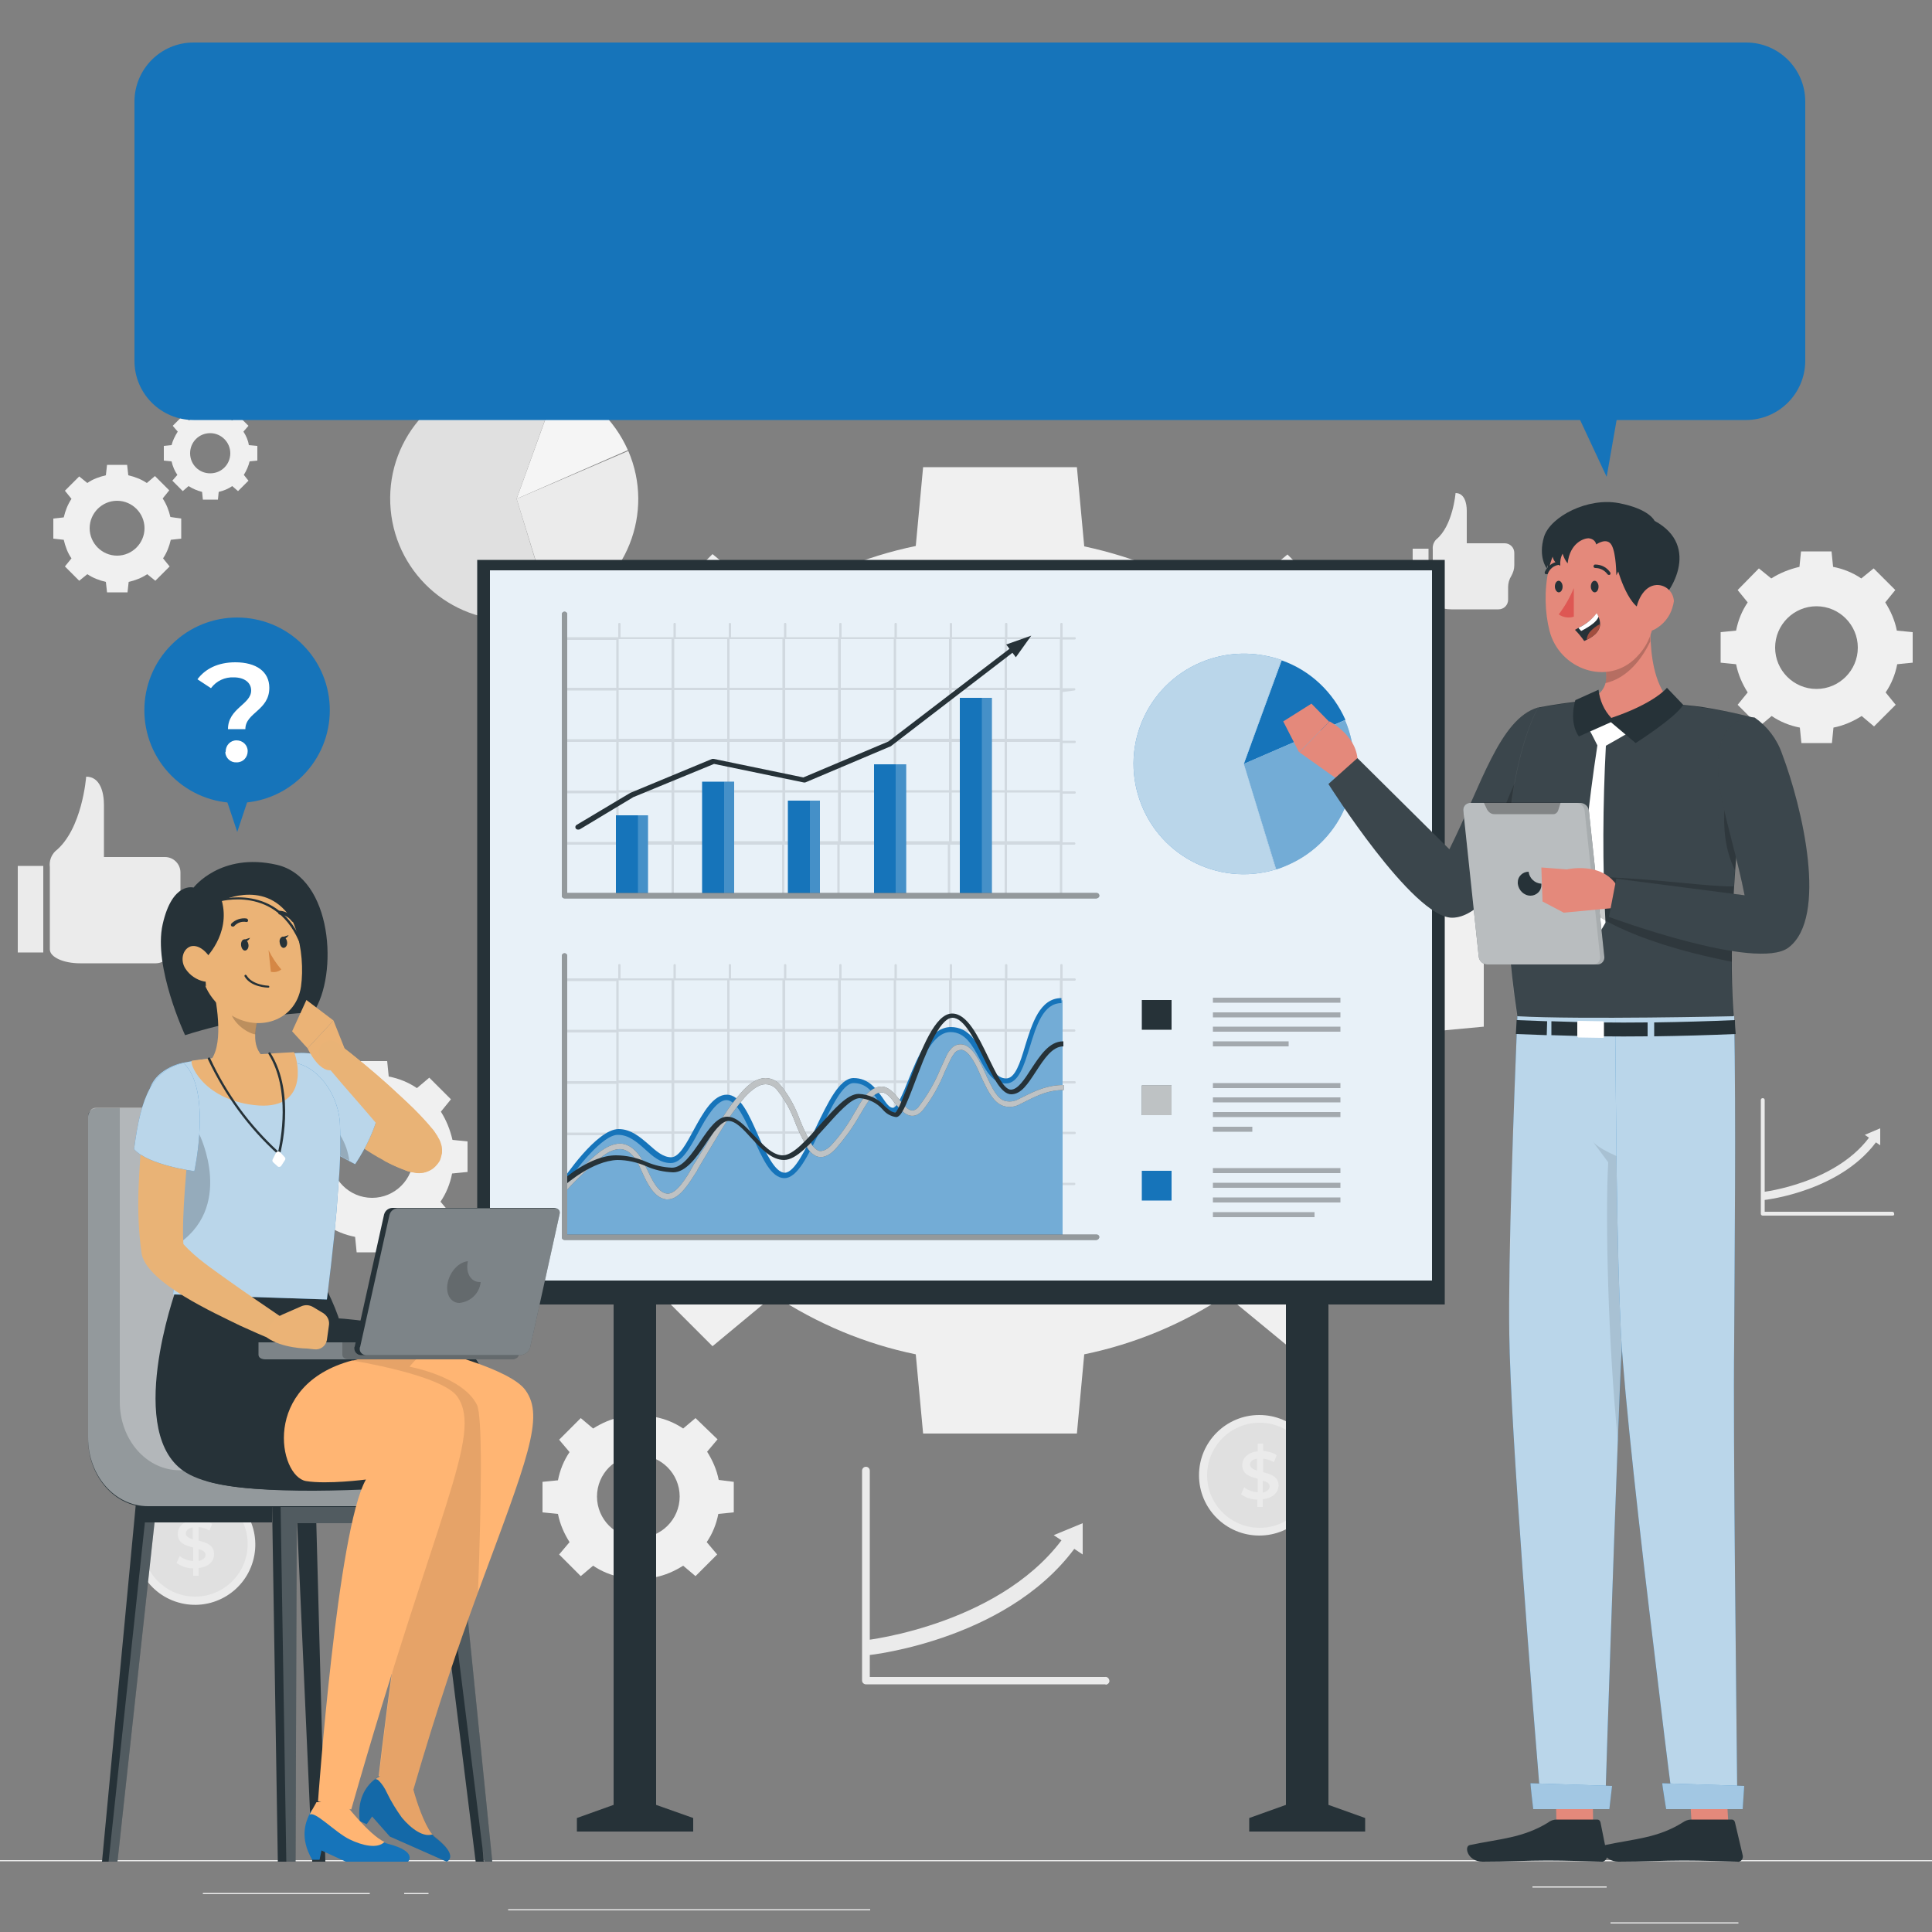<?xml version="1.0" encoding="utf-8"?>
<!-- Generator: Adobe Illustrator 24.0.1, SVG Export Plug-In . SVG Version: 6.00 Build 0)  -->
<svg version="1.1" id="Camada_1" xmlns="http://www.w3.org/2000/svg" xmlns:xlink="http://www.w3.org/1999/xlink" x="0px" y="0px"
	 viewBox="0 0 500 500" style="enable-background:new 0 0 500 500;" xml:space="preserve">
<rect x="0" y="0" width="500" height="500" fill="#808080" stroke="none"/>
<style type="text/css">
	.st0{fill:#EBEBEB;}
	.st1{fill:#E0E0E0;}
	.st2{fill:#F5F5F5;}
	.st3{fill:#F0F0F0;}
	.st4{fill:#263238;}
	.st5{fill:#1674BA;}
	.st6{opacity:0.9;fill:#FFFFFF;enable-background:new    ;}
	.st7{opacity:0.7;fill:#FFFFFF;enable-background:new    ;}
	.st8{opacity:0.1;enable-background:new    ;}
	.st9{opacity:0.2;fill:#FFFFFF;enable-background:new    ;}
	.st10{opacity:0.5;}
	.st11{fill:#FFFFFF;}
	.st12{opacity:0.4;fill:#FFFFFF;enable-background:new    ;}
	.st13{opacity:0.3;}
	.st14{fill:#E4897B;}
	.st15{opacity:0.6;fill:#FFFFFF;enable-background:new    ;}
	.st16{opacity:0.1;fill:#FFFFFF;enable-background:new    ;}
	.st17{opacity:0.2;enable-background:new    ;}
	.st18{fill:#DE5753;}
	.st19{fill:#A24E3F;}
	.st20{opacity:0.3;enable-background:new    ;}
	.st21{opacity:0.5;fill:#FFFFFF;enable-background:new    ;}
	.st22{opacity:0.3;fill:#FFFFFF;enable-background:new    ;}
	.st23{fill:#FFB573;}
	.st24{fill:#E9B376;}
	.st25{fill:#EBB376;}
	.st26{fill:#D58745;}
</style>
<rect y="481.4" class="st0" width="500" height="0.3"/>
<rect x="416.8" y="497.5" class="st0" width="33.1" height="0.3"/>
<rect x="322.5" y="500.2" class="st0" width="8.7" height="0.3"/>
<rect x="396.6" y="488.2" class="st0" width="19.2" height="0.3"/>
<rect x="52.5" y="489.9" class="st0" width="43.2" height="0.3"/>
<rect x="104.6" y="489.9" class="st0" width="6.3" height="0.3"/>
<rect x="131.5" y="494.1" class="st0" width="93.7" height="0.3"/>
<path class="st0" d="M286,435.9h-61.9c-0.5,0-1-0.4-1-1v-54.3c0-0.5,0.4-1,1-1c0.5,0,1,0.4,1,1c0,0,0,0,0,0V434H286
	c0.5-0.1,1,0.3,1.1,0.9c0.1,0.5-0.3,1-0.9,1.1C286.1,435.9,286,435.9,286,435.9L286,435.9z"/>
<path class="st0" d="M224.3,428.4l-0.4-3.9c0.4,0,36.5-4.2,52.4-28.1l3.3,2.2C262.7,424.1,225.8,428.3,224.3,428.4z"/>
<polygon class="st0" points="280.2,394.2 272.7,397.3 280.2,402.3 "/>
<path class="st0" d="M489.8,314.6h-33.6c-0.3,0-0.5-0.2-0.5-0.5v-29.4c0-0.3,0.2-0.5,0.5-0.5c0.3,0,0.5,0.2,0.5,0.5c0,0,0,0,0,0
	v28.9h33c0.3,0,0.5,0.2,0.5,0.5C490.3,314.4,490.1,314.6,489.8,314.6L489.8,314.6z"/>
<path class="st0" d="M456.3,310.6l-0.2-2.1c0.2,0,19.8-2.3,28.4-15.2l1.8,1.2C477.1,308.2,457.2,310.5,456.3,310.6z"/>
<polygon class="st0" points="486.6,292 482.6,293.7 486.6,296.4 "/>
<path class="st0" d="M12.9,224.4v21.3c0,2,3.5,3.6,7.8,3.6h19.6c2.2,0,4-1.8,4-4V240c0-1.6,0.4-3.1,1.2-4.5l0,0
	c0.8-1.4,1.2-2.9,1.2-4.5v-5.2c0-2.2-1.8-4-4-4H26.9v-13.5c0-3.1-0.9-7.3-4.6-7.3l0,0c0,0-1,13.7-8,19.3
	C13.2,221.4,12.7,222.9,12.9,224.4z"/>
<rect x="4.6" y="224.1" class="st0" width="6.6" height="22.4"/>
<path class="st0" d="M370.8,142.2v13.3c0,1.2,2.2,2.2,4.8,2.2h12.2c1.4,0,2.5-1.1,2.5-2.5v0v-3.3c0-1,0.3-2,0.8-2.8l0,0
	c0.5-0.9,0.8-1.8,0.8-2.8v-3.2c0-1.4-1.1-2.5-2.5-2.5l0,0h-9.8v-8.4c0-2-0.6-4.6-2.9-4.6l0,0c0,0-0.7,8.5-5,12
	C371,140.3,370.7,141.3,370.8,142.2z"/>
<rect x="365.6" y="142" class="st0" width="4.1" height="14"/>
<ellipse transform="matrix(0.707 -0.707 0.707 0.707 6.064 168.996)" class="st0" cx="207" cy="77.2" rx="17.4" ry="17.4"/>
<circle class="st1" cx="207" cy="77.2" r="15.1"/>
<path class="st0" d="M208,84v2.2h-1.6v-2.1c-1.7,0-3.4-0.6-4.7-1.6l0.9-2c1.1,0.8,2.5,1.4,3.9,1.5v-3.8c-2.1-0.5-4.4-1.2-4.4-3.9
	c0-2,1.4-3.7,4.4-4v-2.2h1.6v2.2c1.4,0,2.7,0.5,3.9,1.2l-0.8,1.9c-1-0.6-2-0.9-3.1-1v3.9c2.1,0.5,4.5,1.2,4.5,3.9
	C212.4,82.1,211,83.8,208,84z M206.3,75.8v-3.4c-1.3,0.2-2,0.9-2,1.8C204.4,75,205.2,75.5,206.3,75.8z M209.9,80.3
	c0-1-0.9-1.3-2-1.7V82C209.4,81.8,210,81.1,209.9,80.3L209.9,80.3z"/>
<ellipse transform="matrix(0.23 -0.973 0.973 0.23 261.132 500.529)" class="st0" cx="446.8" cy="85.3" rx="15.6" ry="15.6"/>
<circle class="st1" cx="446.8" cy="85.3" r="13.6"/>
<path class="st0" d="M447.6,91.6v1.9h-1.4v-1.9c-1.5,0-3-0.5-4.2-1.4l0.8-1.8c1,0.8,2.2,1.2,3.5,1.3v-3.5c-1.9-0.5-4-1.1-4-3.5
	c0-1.8,1.3-3.3,4-3.6v-2h1.4v1.9c1.2,0.1,2.4,0.4,3.5,1.1l-0.7,1.8c-0.9-0.5-1.8-0.8-2.8-0.9v3.5c1.9,0.5,4,1.1,4,3.5
	C451.6,89.7,450.3,91.2,447.6,91.6z M446.2,84.2v-3.1c-1.2,0.2-1.8,0.8-1.8,1.6S445.2,83.8,446.2,84.2L446.2,84.2z M449.4,88.2
	c0-0.9-0.8-1.2-1.8-1.5v3.1C448.9,89.4,449.4,88.9,449.4,88.2L449.4,88.2z"/>
<circle class="st0" cx="325.9" cy="381.8" r="15.6"/>
<circle class="st1" cx="326" cy="381.8" r="13.6"/>
<path class="st0" d="M326.8,388v2h-1.4v-1.9c-1.5,0-3-0.5-4.2-1.4l0.8-1.8c1,0.8,2.2,1.2,3.5,1.3v-3.5c-1.9-0.5-4-1.1-4-3.5
	c0-1.8,1.3-3.3,4-3.6v-2h1.4v1.9c1.2,0.1,2.5,0.4,3.5,1.1l-0.7,1.8c-0.9-0.5-1.8-0.8-2.8-0.9v3.5c1.9,0.5,4,1.1,4,3.5
	C330.8,386.2,329.5,387.7,326.8,388z M325.3,380.6v-3.1c-1.2,0.2-1.8,0.8-1.8,1.6C323.6,379.9,324.4,380.3,325.3,380.6z
	 M328.6,384.7c0-0.9-0.8-1.2-1.8-1.5v3.1C328,386,328.6,385.4,328.6,384.7L328.6,384.7z"/>
<ellipse transform="matrix(0.23 -0.973 0.973 0.23 -349.951 356.961)" class="st0" cx="50.5" cy="399.6" rx="15.6" ry="15.6"/>
<circle class="st1" cx="50.5" cy="399.6" r="13.6"/>
<path class="st0" d="M51.4,405.8v2h-1.4v-1.9c-1.5,0-3.1-0.5-4.3-1.4l0.8-1.8c1,0.8,2.2,1.2,3.5,1.3v-3.5c-1.9-0.5-4-1.1-4-3.5
	c0-1.8,1.3-3.3,4-3.6v-2h1.4v1.9c1.2,0,2.5,0.4,3.5,1.1l-0.7,1.7c-0.9-0.5-1.8-0.8-2.8-0.9v3.5c1.9,0.5,4,1.1,4,3.5
	C55.4,404,54.1,405.5,51.4,405.8z M49.9,398.4v-3.1c-1.2,0.2-1.8,0.8-1.8,1.6S48.9,398,49.9,398.4z M53.2,402.4
	c0-0.8-0.8-1.2-1.8-1.5v3.1C52.6,403.7,53.2,403.1,53.2,402.4L53.2,402.4z"/>
<path class="st2" d="M133.7,129.1l10.7-29.6c8.1,2.9,14.6,9.1,18.1,17L133.7,129.1z"/>
<path class="st1" d="M133.7,129.1l9.2,30.1c-3,0.9-6.1,1.3-9.2,1.3c-17.4,0.7-32-12.8-32.7-30.2s12.8-32,30.2-32.7
	c0.9,0,1.7,0,2.6,0c3.6,0,7.2,0.6,10.6,1.8L133.7,129.1z"/>
<path class="st0" d="M133.7,129.1l28.9-12.4c6.9,16-0.5,34.5-16.5,41.4c-1,0.4-2.1,0.8-3.1,1.1L133.7,129.1z"/>
<path class="st2" d="M420.7,284.9l5.8-16.1c2.2,0.8,4.2,2,5.9,3.6c1.7,1.6,3.1,3.5,4,5.6L420.7,284.9z"/>
<path class="st1" d="M420.7,284.9l5,16.4c-9,2.8-18.6-2.3-21.4-11.4c-2.8-9,2.3-18.6,11.4-21.4c3.5-1.1,7.3-1,10.8,0.3L420.7,284.9z
	"/>
<path class="st0" d="M420.7,284.9l15.7-6.8c0.9,2.1,1.4,4.4,1.3,6.8c0,7.5-4.9,14.1-12,16.3L420.7,284.9z"/>
<path class="st3" d="M363.5,224.2c-2.7-13.1-7.9-25.6-15.3-36.7l13.1-15.9l-28.1-28.1l-15.9,13.2c-11.2-7.4-23.6-12.5-36.7-15.3
	l-1.9-20.5h-39.8l-1.9,20.4c-13.1,2.7-25.6,7.9-36.7,15.3l-15.9-13.2l-28.1,28.1l13.2,15.9c-7.4,11.2-12.5,23.6-15.3,36.7l-20.5,1.9
	v39.8l20.5,1.9c2.7,13.1,7.9,25.6,15.3,36.7l-13.2,15.9l28.1,28.1l15.9-13.2c11.2,7.4,23.6,12.6,36.7,15.3l1.9,20.5h39.8l1.9-20.5
	c13.1-2.7,25.6-7.9,36.7-15.3l15.9,13.1l28.1-28.1l-13.1-15.9c7.3-11.2,12.5-23.6,15.3-36.7l20.5-1.9v-39.8L363.5,224.2z M312.7,246
	c0,29.7-24.1,53.8-53.8,53.8c-29.7,0-53.8-24.1-53.8-53.8c0-29.7,24.1-53.8,53.8-53.8C288.6,192.1,312.7,216.2,312.7,246
	C312.7,246,312.7,246,312.7,246L312.7,246z"/>
<path class="st3" d="M490.9,163.2c-0.5-2.6-1.6-5.1-3-7.3l2.6-3.2l-5.6-5.6l-3.2,2.6c-2.2-1.5-4.7-2.5-7.3-3l-0.4-4h-7.9l-0.4,4
	c-2.6,0.6-5.1,1.6-7.3,3l-3.2-2.6l-5.5,5.6l2.6,3.2c-1.5,2.2-2.5,4.7-3,7.3l-4,0.4v7.9l4,0.4c0.5,2.6,1.6,5.1,3,7.3l-2.6,3.2
	l5.6,5.6l3.2-2.7c2.2,1.5,4.7,2.5,7.3,3l0.4,4h7.9l0.4-4c2.6-0.5,5.1-1.6,7.3-3l3.2,2.7l5.6-5.6l-2.6-3.2c1.5-2.2,2.5-4.7,3-7.3
	l4-0.4v-7.9L490.9,163.2z M480.8,167.6c0,5.9-4.8,10.7-10.7,10.7s-10.7-4.8-10.7-10.7c0-5.9,4.8-10.7,10.7-10.7
	C476,156.9,480.8,161.7,480.8,167.6L480.8,167.6z"/>
<path class="st3" d="M117.1,295c-0.6-2.6-1.6-5.1-3-7.3l2.6-3.2l-5.6-5.6l-3.2,2.7c-2.2-1.5-4.7-2.5-7.3-3l-0.4-4h-7.9l-0.4,4
	c-2.6,0.5-5.1,1.6-7.3,3l-3.2-2.7l-5.6,5.6l2.7,3.2c-1.5,2.2-2.5,4.7-3,7.3l-4,0.4v7.9l4,0.4c0.5,2.6,1.6,5.1,3,7.3l-2.7,3.2
	l5.6,5.6l3.2-2.7c2.2,1.5,4.7,2.5,7.3,3l0.4,4h7.9l0.4-4c2.6-0.5,5.1-1.6,7.3-3l3.2,2.7l5.6-5.6L114,311c1.5-2.2,2.5-4.7,3-7.3
	l4-0.4v-7.9L117.1,295z M107,299.3c0,5.9-4.8,10.7-10.7,10.7s-10.7-4.8-10.7-10.7s4.8-10.7,10.7-10.7S107,293.4,107,299.3z"/>
<path class="st3" d="M186,383c-0.5-2.6-1.6-5.1-3-7.3l2.7-3.2L180,367l-3.2,2.7c-2.2-1.5-4.7-2.5-7.3-3l-0.4-4h-7.9l-0.4,4
	c-2.6,0.5-5.1,1.6-7.3,3l-3.2-2.7l-5.6,5.6l2.7,3.2c-1.5,2.2-2.5,4.7-3,7.3l-4,0.4v7.9l4,0.4c0.5,2.6,1.6,5.1,3,7.3l-2.7,3.2
	l5.6,5.6l3.2-2.7c2.2,1.5,4.7,2.5,7.3,3l0.4,4.1h7.9l0.4-4.1c2.6-0.5,5.1-1.6,7.3-3l3.2,2.7l5.6-5.6l-2.7-3.2c1.5-2.2,2.5-4.7,3-7.3
	l4-0.4v-7.9L186,383z M175.9,387.3c0,5.9-4.8,10.7-10.7,10.7s-10.7-4.8-10.7-10.7s4.8-10.7,10.7-10.7S175.9,381.4,175.9,387.3z"/>
<path class="st3" d="M44.1,133.8c-0.4-1.7-1-3.3-2-4.8l1.7-2.1l-3.7-3.7L38,125c-1.5-1-3.1-1.6-4.8-2l-0.3-2.7h-5.2l-0.3,2.7
	c-1.7,0.4-3.4,1-4.8,2l-2.1-1.7l-3.7,3.7l1.7,2.1c-1,1.5-1.6,3.1-2,4.8l-2.7,0.3v5.2l2.7,0.3c0.4,1.7,1,3.4,2,4.8l-1.7,2.1l3.7,3.7
	l2.1-1.7c1.5,1,3.1,1.6,4.8,2l0.3,2.7H33l0.3-2.7c1.7-0.4,3.3-1,4.8-2l2.1,1.7l3.7-3.7l-1.7-2.1c1-1.5,1.6-3.1,2-4.8l2.7-0.3v-5.2
	L44.1,133.8z M37.4,136.7c0,3.9-3.2,7.1-7.1,7.1c-3.9,0-7.1-3.2-7.1-7.1c0-3.9,3.2-7.1,7.1-7.1C34.2,129.6,37.4,132.8,37.4,136.7
	C37.4,136.7,37.4,136.7,37.4,136.7L37.4,136.7z"/>
<path class="st3" d="M64.4,115.2c-0.2-1.3-0.7-2.4-1.4-3.5l1.3-1.5l-2.7-2.7l-1.5,1.3c-1.1-0.7-2.3-1.2-3.5-1.5l-0.2-2h-3.8l-0.2,2
	c-1.3,0.3-2.5,0.8-3.5,1.5l-1.5-1.3l-2.7,2.7l1.3,1.5c-0.7,1.1-1.3,2.3-1.6,3.5l-2,0.2v3.8l2,0.2c0.3,1.3,0.8,2.5,1.5,3.5l-1.3,1.5
	l2.7,2.7l1.5-1.3c1.1,0.7,2.3,1.2,3.5,1.5l0.2,2h3.9l0.2-2c1.3-0.3,2.5-0.8,3.5-1.5l1.5,1.3l2.7-2.7l-1.2-1.5
	c0.7-1.1,1.2-2.3,1.5-3.5l2-0.2v-3.8L64.4,115.2z M59.6,117.3c0,2.9-2.3,5.2-5.2,5.2c-2.9,0-5.2-2.3-5.2-5.2c0-2.9,2.3-5.2,5.2-5.2
	c0,0,0,0,0,0C57.2,112.1,59.6,114.4,59.6,117.3C59.6,117.3,59.6,117.3,59.6,117.3L59.6,117.3z"/>
<g id="freepik--Board--inject-1">
	<polygon class="st4" points="373.9,337.6 373.9,144.9 123.5,144.9 123.5,337.6 158.8,337.6 158.8,467.1 149.3,470.5 149.3,474 
		179.4,474 179.4,470.5 169.8,467.1 169.8,337.6 332.8,337.6 332.8,467.1 323.3,470.5 323.3,474 353.3,474 353.3,470.5 343.8,467.1 
		343.8,337.6 	"/>
	<rect x="126.8" y="147.6" class="st5" width="243.8" height="183.8"/>
	<rect x="126.8" y="147.6" class="st6" width="243.8" height="183.8"/>
	<rect x="295.5" y="258.8" class="st4" width="7.7" height="7.7"/>
	<rect x="295.5" y="280.9" class="st4" width="7.7" height="7.7"/>
	<rect x="295.5" y="303" class="st5" width="7.7" height="7.7"/>
	<rect x="295.5" y="280.9" class="st7" width="7.7" height="7.7"/>
	<path class="st8" d="M278,178.7c0.2,0,0.3-0.1,0.3-0.3c0-0.2-0.1-0.3-0.3-0.3H275v-12.6h3.1c0.2,0,0.3-0.1,0.3-0.3
		s-0.1-0.3-0.3-0.3H275v-3.4c0-0.2-0.1-0.3-0.3-0.3c-0.2,0-0.3,0.1-0.3,0.3v3.4h-13.7v-3.4c0-0.2-0.1-0.3-0.3-0.3
		c-0.2,0-0.3,0.1-0.3,0.3v3.4h-13.7v-3.4c0-0.2-0.1-0.3-0.3-0.3s-0.3,0.1-0.3,0.3v3.4h-13.7v-3.4c0-0.2-0.1-0.3-0.3-0.3
		c-0.2,0-0.3,0.1-0.3,0.3v3.4h-13.7v-3.4c0-0.2-0.1-0.3-0.3-0.3c-0.2,0-0.3,0.1-0.3,0.3v3.4h-13.7v-3.4c0-0.2-0.1-0.3-0.3-0.3
		s-0.3,0.1-0.3,0.3v3.4h-13.7v-3.4c0-0.2-0.1-0.3-0.3-0.3s-0.3,0.1-0.3,0.3v3.4h-13.7v-3.4c0-0.2-0.1-0.3-0.3-0.3
		c-0.2,0-0.3,0.1-0.3,0.3v3.4h-13.7v-3.4c0-0.2-0.1-0.3-0.3-0.3c-0.2,0-0.3,0.1-0.3,0.3v3.4H146v0.7h13.5V178H146v0.7h13.5v12.6H146
		v0.7h13.5v12.6H146v0.7h13.5v12.6H146v0.7h13.5v13.5c0,0.2,0.1,0.3,0.3,0.3c0.2,0,0.3-0.1,0.3-0.3v-13.5h13.7v13.5
		c0,0.2,0.1,0.3,0.3,0.3s0.3-0.1,0.3-0.3v-13.5h13.7v13.5c0,0.2,0.1,0.3,0.3,0.3s0.3-0.1,0.3-0.3v-13.5h13.7v13.5
		c0,0.2,0.1,0.3,0.3,0.3c0.2,0,0.3-0.1,0.3-0.3v-13.5h13.7v13.5c0,0.2,0.1,0.3,0.3,0.3c0.2,0,0.3-0.1,0.3-0.3v-13.5h13.7v13.5
		c0,0.2,0.1,0.3,0.3,0.3c0.2,0,0.3-0.1,0.3-0.3v-13.5h13.7v13.5c0,0.2,0.1,0.3,0.3,0.3c0.2,0,0.3-0.1,0.3-0.3v-13.5H260v13.5
		c0,0.2,0.1,0.3,0.3,0.3c0.2,0,0.3-0.1,0.3-0.3v-13.5h13.7v13.5c0,0.2,0.1,0.3,0.3,0.3c0.2,0,0.3-0.1,0.3-0.3v-13.5h3.1
		c0.2,0,0.3-0.1,0.3-0.3c0-0.2-0.1-0.3-0.3-0.3H275v-12.6h3.1c0.2,0,0.3-0.1,0.3-0.3s-0.1-0.3-0.3-0.3H275v-12.5h3.1
		c0.2,0,0.3-0.1,0.3-0.3c0-0.2-0.1-0.3-0.3-0.3H275v-12.6L278,178.7z M173.8,217.7h-13.7v-12.6h13.7V217.7z M173.8,204.5h-13.7
		v-12.5h13.7V204.5z M173.8,191.2h-13.7v-12.6h13.7V191.2z M173.8,178h-13.7v-12.6h13.7V178z M188.2,217.7h-13.7v-12.6h13.7
		L188.2,217.7z M188.2,204.5h-13.7v-12.5h13.7L188.2,204.5z M188.2,191.2h-13.7v-12.6h13.7L188.2,191.2z M188.2,178h-13.7v-12.6
		h13.7L188.2,178z M202.5,217.7h-13.7v-12.6h13.7L202.5,217.7z M202.5,204.5h-13.7v-12.5h13.7L202.5,204.5z M202.5,191.2h-13.7
		v-12.6h13.7L202.5,191.2z M202.5,178h-13.7v-12.6h13.7L202.5,178z M216.9,217.7h-13.7v-12.6h13.7V217.7z M216.9,204.5h-13.7v-12.5
		h13.7V204.5z M216.9,191.2h-13.7v-12.6h13.7V191.2z M216.9,178h-13.7v-12.6h13.7V178z M231.3,217.7h-13.7v-12.6h13.7L231.3,217.7z
		 M231.3,204.5h-13.7v-12.5h13.7L231.3,204.5z M231.3,191.2h-13.7v-12.6h13.7L231.3,191.2z M231.3,178h-13.7v-12.6h13.7L231.3,178z
		 M245.6,217.7h-13.7v-12.6h13.7L245.6,217.7z M245.6,204.5h-13.7v-12.5h13.7L245.6,204.5z M245.6,191.2h-13.7v-12.6h13.7
		L245.6,191.2z M245.6,178h-13.7v-12.6h13.7L245.6,178z M260,217.7h-13.7v-12.6h13.7L260,217.7z M260,204.5h-13.7v-12.5h13.7
		L260,204.5z M260,191.2h-13.7v-12.6h13.7L260,191.2z M260,178h-13.7v-12.6h13.7L260,178z M274.3,217.7h-13.7v-12.6h13.7
		L274.3,217.7z M274.3,204.5h-13.7v-12.5h13.7L274.3,204.5z M274.3,191.2h-13.7v-12.6h13.7L274.3,191.2z M274.3,178h-13.7v-12.6
		h13.7L274.3,178z"/>
	<rect x="159.4" y="211" class="st5" width="8.3" height="20.4"/>
	<rect x="165.1" y="211" class="st9" width="2.6" height="20.4"/>
	<rect x="181.7" y="202.3" class="st5" width="8.3" height="29.2"/>
	<rect x="187.4" y="202.3" class="st9" width="2.6" height="29.2"/>
	<rect x="203.9" y="207.2" class="st5" width="8.3" height="24.3"/>
	<rect x="209.6" y="207.2" class="st9" width="2.6" height="24.3"/>
	<rect x="226.2" y="197.8" class="st5" width="8.3" height="33.7"/>
	<rect x="231.8" y="197.8" class="st9" width="2.6" height="33.7"/>
	<rect x="248.4" y="180.6" class="st5" width="8.3" height="50.9"/>
	<rect x="254.1" y="180.6" class="st9" width="2.6" height="50.9"/>
	<path class="st4" d="M283.7,232.5H146.1c-0.4,0-0.7-0.3-0.7-0.7v-72.8c0-0.4,0.3-0.7,0.7-0.7c0.4,0,0.7,0.3,0.7,0.7v72.1h137
		c0.4,0,0.7,0.3,0.7,0.7S284.1,232.5,283.7,232.5z"/>
	<path class="st4" d="M149.6,214.7c-0.2,0-0.5-0.1-0.6-0.3c-0.2-0.3-0.1-0.7,0.2-0.9l13.9-8.3l21.2-8.8c0.1,0,0.3,0,0.4,0l23.2,4.8
		l22-9.3l34.1-26.1c0.3-0.2,0.7-0.2,0.9,0.1c0.2,0.3,0.2,0.7-0.1,0.9L230.7,193c0,0-0.1,0.1-0.1,0.1l-22.2,9.4c-0.1,0-0.3,0-0.4,0
		l-23.2-4.8l-20.9,8.6l-13.8,8.3C149.9,214.7,149.8,214.7,149.6,214.7z"/>
	<g class="st10">
		<path class="st11" d="M283.7,232.5H146.1c-0.4,0-0.7-0.3-0.7-0.7v-72.8c0-0.4,0.3-0.7,0.7-0.7c0.4,0,0.7,0.3,0.7,0.7v72.1h137
			c0.4,0,0.7,0.3,0.7,0.7S284.1,232.5,283.7,232.5z"/>
	</g>
	<polygon class="st4" points="266.9,164.5 260.4,166.8 262.9,170.1 	"/>
	<path class="st5" d="M321.9,197.7l8.3,27.3c-15.1,4.6-31-3.9-35.6-19c-4.6-15.1,3.9-31,19-35.6c5.9-1.8,12.2-1.6,18,0.4
		L321.9,197.7z"/>
	<path class="st5" d="M321.9,197.7l9.8-26.8c7.4,2.6,13.3,8.2,16.5,15.4L321.9,197.7z"/>
	<path class="st5" d="M321.9,197.7l26.2-11.3c6.2,14.5-0.4,31.2-14.9,37.5c-0.9,0.4-1.9,0.8-2.9,1.1L321.9,197.7z"/>
	<path class="st7" d="M321.9,197.7l8.3,27.3c-15.1,4.6-31-3.9-35.6-19c-4.6-15.1,3.9-31,19-35.6c5.9-1.8,12.2-1.6,18,0.4
		L321.9,197.7z"/>
	<path class="st12" d="M321.9,197.7l26.2-11.3c6.2,14.5-0.4,31.2-14.9,37.5c-0.9,0.4-1.9,0.8-2.9,1.1L321.9,197.7z"/>
	<path class="st8" d="M278,267c0.2,0,0.3-0.1,0.3-0.3c0-0.2-0.1-0.3-0.3-0.3H275v-12.6h3.1c0.2,0,0.3-0.1,0.3-0.3
		c0-0.2-0.1-0.3-0.3-0.3H275v-3.4c0-0.2-0.1-0.3-0.3-0.3c-0.2,0-0.3,0.1-0.3,0.3v3.4h-13.7v-3.4c0-0.2-0.1-0.3-0.3-0.3
		c-0.2,0-0.3,0.1-0.3,0.3v3.4h-13.7v-3.4c0-0.2-0.1-0.3-0.3-0.3s-0.3,0.1-0.3,0.3v3.4h-13.7v-3.4c0-0.2-0.1-0.3-0.3-0.3
		c-0.2,0-0.3,0.1-0.3,0.3v3.4h-13.7v-3.4c0-0.2-0.1-0.3-0.3-0.3c-0.2,0-0.3,0.1-0.3,0.3v3.4h-13.7v-3.4c0-0.2-0.1-0.3-0.3-0.3
		s-0.3,0.1-0.3,0.3v3.4h-13.7v-3.4c0-0.2-0.1-0.3-0.3-0.3s-0.3,0.1-0.3,0.3v3.4h-13.7v-3.4c0-0.2-0.1-0.3-0.3-0.3
		c-0.2,0-0.3,0.1-0.3,0.3v3.4h-13.7v-3.4c0-0.2-0.1-0.3-0.3-0.3c-0.2,0-0.3,0.1-0.3,0.3v3.4H146v0.7h13.5v12.6H146v0.7h13.5v12.6
		H146v0.7h13.5v12.6H146v0.7h13.5V306H146v0.7h13.5v13.5c0,0.2,0.1,0.3,0.3,0.3c0.2,0,0.3-0.1,0.3-0.3v-13.5h13.7v13.5
		c0,0.2,0.1,0.3,0.3,0.3s0.3-0.1,0.3-0.3v-13.5h13.7v13.5c0,0.2,0.1,0.3,0.3,0.3s0.3-0.1,0.3-0.3v-13.5h13.7v13.5
		c0,0.2,0.1,0.3,0.3,0.3c0.2,0,0.3-0.1,0.3-0.3v-13.5h13.7v13.5c0,0.2,0.1,0.3,0.3,0.3c0.2,0,0.3-0.1,0.3-0.3v-13.5h13.7v13.5
		c0,0.2,0.1,0.3,0.3,0.3c0.2,0,0.3-0.1,0.3-0.3v-13.5h13.7v13.5c0,0.2,0.1,0.3,0.3,0.3c0.2,0,0.3-0.1,0.3-0.3v-13.5H260v13.5
		c0,0.2,0.1,0.3,0.3,0.3c0.2,0,0.3-0.1,0.3-0.3v-13.5h13.7v13.5c0,0.2,0.1,0.3,0.3,0.3c0.2,0,0.3-0.1,0.3-0.3v-13.5h3.1
		c0.2,0,0.3-0.1,0.3-0.3c0-0.2-0.1-0.3-0.3-0.3H275v-12.6h3.1c0.2,0,0.3-0.1,0.3-0.3c0-0.2-0.1-0.3-0.3-0.3H275v-12.5h3.1
		c0.2,0,0.3-0.1,0.3-0.3c0-0.2-0.1-0.3-0.3-0.3H275V267H278z M173.8,306h-13.7v-12.6h13.7V306z M173.8,292.8h-13.7v-12.5h13.7V292.8
		z M173.8,279.6h-13.7V267h13.7V279.6z M173.8,266.3h-13.7v-12.6h13.7V266.3z M188.2,306h-13.7v-12.6h13.7L188.2,306z M188.2,292.8
		h-13.7v-12.5h13.7L188.2,292.8z M188.2,279.6h-13.7V267h13.7L188.2,279.6z M188.2,266.3h-13.7v-12.6h13.7L188.2,266.3z M202.5,306
		h-13.7v-12.6h13.7L202.5,306z M202.5,292.8h-13.7v-12.5h13.7L202.5,292.8z M202.5,279.6h-13.7V267h13.7L202.5,279.6z M202.5,266.3
		h-13.7v-12.6h13.7L202.5,266.3z M216.9,306h-13.7v-12.6h13.7V306z M216.9,292.8h-13.7v-12.5h13.7V292.8z M216.9,279.6h-13.7V267
		h13.7V279.6z M216.9,266.3h-13.7v-12.6h13.7V266.3z M231.3,306h-13.7v-12.6h13.7L231.3,306z M231.3,292.8h-13.7v-12.5h13.7
		L231.3,292.8z M231.3,279.6h-13.7V267h13.7L231.3,279.6z M231.3,266.3h-13.7v-12.6h13.7L231.3,266.3z M245.6,306h-13.7v-12.6h13.7
		L245.6,306z M245.6,292.8h-13.7v-12.5h13.7L245.6,292.8z M245.6,279.6h-13.7V267h13.7L245.6,279.6z M245.6,266.3h-13.7v-12.6h13.7
		L245.6,266.3z M260,306h-13.7v-12.6h13.7L260,306z M260,292.8h-13.7v-12.5h13.7L260,292.8z M260,279.6h-13.7V267h13.7L260,279.6z
		 M260,266.3h-13.7v-12.6h13.7L260,266.3z M274.3,306h-13.7v-12.6h13.7L274.3,306z M274.3,292.8h-13.7v-12.5h13.7L274.3,292.8z
		 M274.3,279.6h-13.7V267h13.7L274.3,279.6z M274.3,266.3h-13.7v-12.6h13.7L274.3,266.3z"/>
	<path class="st5" d="M146,306c0,0,8.7-13.2,14.2-13.2c5.7,0,8.8,7.4,13.7,7.4s8.4-16.2,14.4-16.2s9.1,20.2,15,20.2
		s11.6-24.6,17.9-24.6s7,7.7,10.1,7.7c3.8,0,6.7-20.9,15-20.9c8,0,8,13.2,14.3,13.2c6.3,0,5-20.7,14.4-20.7v61.7H146.1L146,306z"/>
	<path class="st12" d="M146,306c0,0,8.7-13.2,14.2-13.2c5.7,0,8.8,7.4,13.7,7.4s8.4-16.2,14.4-16.2s9.1,20.2,15,20.2
		s11.6-24.6,17.9-24.6s7,7.7,10.1,7.7c3.8,0,6.7-20.9,15-20.9c8,0,8,13.2,14.3,13.2c6.3,0,5-20.7,14.4-20.7v61.7H146.1L146,306z"/>
	<path class="st5" d="M146.5,306.4l-1.1-0.7c0.4-0.6,9-13.5,14.7-13.5c3.2,0,5.6,2.1,7.8,4c1.9,1.7,3.7,3.3,5.8,3.3s4-3.7,5.9-7.2
		c2.4-4.4,5-9,8.5-9s5.7,5.1,8.1,10.5c2,4.6,4.4,9.7,6.9,9.7s5.5-6.2,8-11.6c3.2-6.7,6.2-12.9,9.8-12.9c4,0,5.9,2.9,7.5,5.1
		c0.9,1.3,1.7,2.6,2.7,2.6c1,0,2.7-3.9,3.9-7c2.5-6.2,5.6-13.9,11.1-13.9c4.6,0,6.8,4,8.7,7.6c1.6,3,3.1,5.7,5.6,5.7
		c2.3,0,3.6-4,4.9-8.4c1.8-5.8,3.8-12.4,9.4-12.4v1.3c-4.7,0-6.5,5.8-8.2,11.4c-1.5,4.8-2.9,9.4-6.2,9.4s-5.1-3.2-6.8-6.4
		c-1.8-3.4-3.7-6.9-7.5-6.9c-4.6,0-7.5,7.3-9.9,13.1c-1.8,4.5-3.2,7.8-5.1,7.8c-1.7,0-2.7-1.6-3.8-3.2c-1.3-2.1-3-4.5-6.3-4.5
		c-2.8,0-5.9,6.5-8.6,12.2c-3.1,6.4-5.9,12.4-9.3,12.4c-3.4,0-5.7-5.1-8.1-10.5c-2-4.5-4.3-9.7-6.9-9.7c-2.5,0-5.2,4.4-7.3,8.4
		c-2.1,3.9-4.3,7.9-7.1,7.9s-4.7-1.8-6.7-3.6c-2-1.8-4.2-3.7-6.9-3.7C156,293.5,148.9,302.8,146.5,306.4z"/>
	<path class="st4" d="M172.8,310.4c-0.1,0-0.3,0-0.4,0c-3.1-0.4-4.9-4.1-6.3-7.2c-0.4-1-0.9-1.9-1.4-2.9c-1.4-2.1-3-3.1-4.7-2.9
		c-2.7,0.3-5,2.5-7.1,4.5l-0.9,0.8c-1.9,1.7-3.7,3.5-5.4,5.4l-1-0.9c1.8-1.9,3.6-3.8,5.5-5.5c0.3-0.3,0.6-0.5,0.9-0.8
		c2.1-2,4.8-4.5,7.8-4.9c2.2-0.3,4.3,1,6,3.5c0.6,1,1.1,2,1.6,3c1.3,2.7,2.8,6.1,5.2,6.4c2.4,0.3,5.1-4.2,6.6-6.9
		c0.3-0.5,0.5-1,0.8-1.3c0.9-1.5,1.8-3,2.7-4.4c1.5-2.5,3-5.2,4.7-7.7c1.3-2,2.7-3.9,4.3-5.7c2.2-2.6,4.4-3.9,6.4-3.9
		c1.6,0,3.1,0.8,4.1,2.1c2.1,2.6,3.7,5.6,4.8,8.7c0.8,2,1.7,4,2.8,5.9c0.4,0.8,1,1.5,1.8,2c1.2,0.6,2.7-0.4,3.6-1.4
		c2.2-2.4,4.1-5.1,5.7-7.9l0.4-0.7c0.2-0.3,0.4-0.6,0.6-1c1.3-2.3,3.2-5.4,6.2-5.5c1.9,0,3.3,1.7,4.7,3.4c1.5,1.9,2.5,3.1,3.8,2.7
		c0.5-0.2,1-0.6,1.3-1.1c2.2-2.9,4-6,5.4-9.4c0.5-1.1,1-2.2,1.5-3.3c0.3-0.7,0.7-1.4,1.2-1.9c0.7-1,1.9-1.5,3.1-1.3
		c2.7,0.4,4.7,4.8,5.9,7.5c0.2,0.3,0.3,0.7,0.4,0.9l0.2,0.4c1.2,2.5,2.4,5.1,4.4,5.8c1.2,0.3,2.4,0.2,3.5-0.4l1.2-0.6
		c3.4-1.7,6.4-3.1,10.6-3.1v1.3c-3.9,0-6.6,1.3-10,3l-1.2,0.6c-1.4,0.8-3,1-4.5,0.5c-2.5-0.9-3.9-3.8-5.2-6.5l-0.2-0.4
		c-0.1-0.3-0.3-0.6-0.4-0.9c-0.9-2.1-2.8-6.4-4.9-6.7c-0.8,0-1.5,0.3-1.9,0.9c-0.4,0.5-0.7,1-1,1.6c-0.5,1.1-1,2.1-1.5,3.2
		c-1.4,3.5-3.2,6.7-5.5,9.7c-0.5,0.6-1.1,1.2-1.9,1.5c-2.2,0.8-3.9-1.2-5.4-3c-1.1-1.4-2.3-2.9-3.5-2.9l0,0c-2.2,0-3.8,2.7-5.1,4.9
		c-0.2,0.4-0.4,0.7-0.6,1l-0.4,0.7c-1.7,2.9-3.7,5.6-5.9,8.1c-1.8,1.9-3.6,2.5-5.2,1.7c-1-0.6-1.8-1.4-2.3-2.5c-1.1-2-2.1-4-2.9-6.1
		c-1.1-3-2.6-5.8-4.6-8.3c-0.7-1-1.9-1.6-3.1-1.6l0,0c-1.6,0-3.4,1.2-5.4,3.4c-1.5,1.8-2.9,3.6-4.2,5.6c-1.7,2.5-3.2,5.1-4.7,7.6
		c-0.9,1.5-1.8,3-2.7,4.5c-0.2,0.4-0.5,0.8-0.7,1.3C178.5,305.9,176,310.4,172.8,310.4z"/>
	<path class="st7" d="M172.8,310.4c-0.1,0-0.3,0-0.4,0c-3.1-0.4-4.9-4.1-6.3-7.2c-0.4-1-0.9-1.9-1.4-2.9c-1.4-2.1-3-3.1-4.7-2.9
		c-2.7,0.3-5,2.5-7.1,4.5l-0.9,0.8c-1.9,1.7-3.7,3.5-5.4,5.4l-1-0.9c1.8-1.9,3.6-3.8,5.5-5.5c0.3-0.3,0.6-0.5,0.9-0.8
		c2.1-2,4.8-4.5,7.8-4.9c2.2-0.3,4.3,1,6,3.5c0.6,1,1.1,2,1.6,3c1.3,2.7,2.8,6.1,5.2,6.4c2.4,0.3,5.1-4.2,6.6-6.9
		c0.3-0.5,0.5-1,0.8-1.3c0.9-1.5,1.8-3,2.7-4.4c1.5-2.5,3-5.2,4.7-7.7c1.3-2,2.7-3.9,4.3-5.7c2.2-2.6,4.4-3.9,6.4-3.9
		c1.6,0,3.1,0.8,4.1,2.1c2.1,2.6,3.7,5.6,4.8,8.7c0.8,2,1.7,4,2.8,5.9c0.4,0.8,1,1.5,1.8,2c1.2,0.6,2.7-0.4,3.6-1.4
		c2.2-2.4,4.1-5.1,5.7-7.9l0.4-0.7c0.2-0.3,0.4-0.6,0.6-1c1.3-2.3,3.2-5.4,6.2-5.5c1.9,0,3.3,1.7,4.7,3.4c1.5,1.9,2.5,3.1,3.8,2.7
		c0.5-0.2,1-0.6,1.3-1.1c2.2-2.9,4-6,5.4-9.4c0.5-1.1,1-2.2,1.5-3.3c0.3-0.7,0.7-1.4,1.2-1.9c0.7-1,1.9-1.5,3.1-1.3
		c2.7,0.4,4.7,4.8,5.9,7.5c0.2,0.3,0.3,0.7,0.4,0.9l0.2,0.4c1.2,2.5,2.4,5.1,4.4,5.8c1.2,0.3,2.4,0.2,3.5-0.4l1.2-0.6
		c3.4-1.7,6.4-3.1,10.6-3.1v1.3c-3.9,0-6.6,1.3-10,3l-1.2,0.6c-1.4,0.8-3,1-4.5,0.5c-2.5-0.9-3.9-3.8-5.2-6.5l-0.2-0.4
		c-0.1-0.3-0.3-0.6-0.4-0.9c-0.9-2.1-2.8-6.4-4.9-6.7c-0.8,0-1.5,0.3-1.9,0.9c-0.4,0.5-0.7,1-1,1.6c-0.5,1.1-1,2.1-1.5,3.2
		c-1.4,3.5-3.2,6.7-5.5,9.7c-0.5,0.6-1.1,1.2-1.9,1.5c-2.2,0.8-3.9-1.2-5.4-3c-1.1-1.4-2.3-2.9-3.5-2.9l0,0c-2.2,0-3.8,2.7-5.1,4.9
		c-0.2,0.4-0.4,0.7-0.6,1l-0.4,0.7c-1.7,2.9-3.7,5.6-5.9,8.1c-1.8,1.9-3.6,2.5-5.2,1.7c-1-0.6-1.8-1.4-2.3-2.5c-1.1-2-2.1-4-2.9-6.1
		c-1.1-3-2.6-5.8-4.6-8.3c-0.7-1-1.9-1.6-3.1-1.6l0,0c-1.6,0-3.4,1.2-5.4,3.4c-1.5,1.8-2.9,3.6-4.2,5.6c-1.7,2.5-3.2,5.1-4.7,7.6
		c-0.9,1.5-1.8,3-2.7,4.5c-0.2,0.4-0.5,0.8-0.7,1.3C178.5,305.9,176,310.4,172.8,310.4z"/>
	<path class="st4" d="M146.4,306.5l-0.9-1c0.3-0.3,7.3-6.5,13.9-6.5c2.7,0,5.4,0.6,7.9,1.7c2.1,0.9,4.3,1.4,6.6,1.5
		c2.7,0,5.1-3.5,7.4-6.9c2.3-3.4,4.4-6.3,6.9-6.3s4.6,2.4,6.9,4.8s4.8,5.2,7.5,5.2c2.7,0,6.4-4.3,9.7-8c3.6-4,7-7.9,9.9-7.9
		c2.6,0.1,5.1,1.2,6.8,3.2c1,0.9,1.8,1.6,2.7,1.6c0.7-0.3,2.4-4.7,3.7-8.2c3.1-8.2,6.6-17.4,11-17.4c3.9,0,6.7,5.8,9.4,11.4
		c1.9,3.9,4,8.3,5.8,8.3s3.5-2.6,5.3-5.4c2.2-3.3,4.6-7.1,8.2-7.1h0.1v1.3c-2.9,0-5,3.3-7.1,6.5c-2.1,3.2-3.8,5.9-6.4,5.9
		c-2.5,0-4.6-4.2-7-9.1s-5.2-10.7-8.2-10.7c-3.5,0-7.2,10-9.7,16.6c-2.5,6.6-3.6,9.1-4.9,9.1c-1.4-0.2-2.6-0.9-3.5-2
		c-1.5-1.7-3.6-2.7-5.9-2.9c-2.2,0-5.6,3.8-8.9,7.5c-3.9,4.3-7.5,8.5-10.7,8.5s-5.9-2.9-8.5-5.7c-2.1-2.3-4-4.4-5.9-4.4
		c-1.8,0-3.9,2.9-5.8,5.8c-2.5,3.7-5.2,7.5-8.5,7.5c-2.4-0.1-4.8-0.6-7-1.6c-2.3-1-4.9-1.6-7.4-1.6
		C153.3,300.4,146.5,306.5,146.4,306.5z"/>
	<path class="st4" d="M283.7,320.9H146.1c-0.4,0-0.7-0.3-0.7-0.7v-72.8c0-0.4,0.3-0.7,0.7-0.7c0.4,0,0.7,0.3,0.7,0.7v72.1h137
		c0.4,0,0.7,0.3,0.7,0.7C284.4,320.6,284.1,320.9,283.7,320.9z"/>
	<g class="st10">
		<path class="st11" d="M283.7,320.9H146.1c-0.4,0-0.7-0.3-0.7-0.7v-72.8c0-0.4,0.3-0.7,0.7-0.7c0.4,0,0.7,0.3,0.7,0.7v72.1h137
			c0.4,0,0.7,0.3,0.7,0.7C284.4,320.6,284.1,320.9,283.7,320.9z"/>
	</g>
	<g class="st13">
		<rect x="313.9" y="258.2" width="33" height="1.3"/>
		<rect x="313.9" y="262" width="33" height="1.3"/>
		<rect x="313.9" y="265.7" width="33" height="1.3"/>
		<rect x="313.9" y="269.5" width="19.6" height="1.3"/>
	</g>
	<g class="st13">
		<rect x="313.9" y="280.3" width="33" height="1.3"/>
		<rect x="313.9" y="284" width="33" height="1.3"/>
		<rect x="313.9" y="287.8" width="33" height="1.3"/>
		<rect x="313.9" y="291.6" width="10.2" height="1.3"/>
	</g>
	<g class="st13">
		<rect x="313.9" y="302.3" width="33" height="1.3"/>
		<rect x="313.9" y="306.1" width="33" height="1.3"/>
		<rect x="313.9" y="309.9" width="33" height="1.3"/>
		<rect x="313.9" y="313.7" width="26.3" height="1.3"/>
	</g>
</g>
<path class="st5" d="M427.4,37.9h-42.3c-8,0-14.5,6.5-14.5,14.5v41.1c0,8,6.5,14.5,14.5,14.5h23.5l7.2,15.4l2.7-15.4h9
	c8,0,14.5-6.5,14.5-14.5V52.4C442,44.4,435.5,37.9,427.4,37.9C427.4,37.9,427.4,37.9,427.4,37.9z"/>
<g id="freepik--character-2--inject-1">
	<g id="freepik--group--inject-1">
		<polygon class="st14" points="412.3,472 402.8,472 402.4,449.9 412,449.9 		"/>
		<path class="st4" d="M402.9,470.9h10.5c0.4,0,0.7,0.3,0.8,0.7l1.7,8.5c0.1,0.8-0.4,1.5-1.1,1.7c-0.1,0-0.2,0-0.3,0
			c-3.8-0.1-9.2-0.3-14-0.3c-5.5,0-10.3,0.3-16.8,0.3c-3.9,0-4.9-4-3.3-4.3c7.5-1.6,13.7-1.8,20.2-5.8
			C401.2,471.2,402,470.9,402.9,470.9z"/>
		<path class="st5" d="M415.5,464.8h-16.9c-1.8-21.8-7.7-94.6-8-119.5c-0.2-19.9,1.2-60.2,2.1-82.4h33.1c-1.8,22-4.9,62.4-6,84.6
			C418.5,372,416.2,443.3,415.5,464.8z"/>
		<path class="st7" d="M390.6,345.3c0.3,24.9,6.2,97.7,8,119.5h16.9c0.5-16.3,2-60.9,3.2-92.2c0.4-10.2,0.7-19,1.1-25
			c0.7-13.4,2.1-33.3,3.5-51.9c0.9-12.3,1.8-24,2.5-32.7h-33.1C391.8,285.1,390.3,325.4,390.6,345.3z"/>
		<path class="st5" d="M396.1,461.5c-0.1,0,0.7,6.7,0.7,6.7h19.7l0.7-6L396.1,461.5z"/>
		<path class="st8" d="M418.7,372.6c0.4-10.2,0.7-19,1.1-25c0.7-13.4,1.7-28.2,3.1-46.8c-3.7-1-9.8-3.7-11-5.8l4.3,5.8
			C415.4,315.1,416.2,348.4,418.7,372.6z"/>
		<polygon class="st14" points="447.3,472 437.8,472 436.4,449.9 446,449.9 		"/>
		<path class="st5" d="M449.6,464.8h-16.9c-1-7.6-2.7-21.5-4.6-37.5c-3.6-29.4-7.7-65.9-8.6-82.1c-0.5-10.1-0.9-25.4-1.1-40.9
			c-0.2-15.2-0.3-30.6-0.4-41.5h30.8c0.5,27.4,0.1,62.4,0,84.6C448.5,372,449.4,443.3,449.6,464.8z"/>
		<path class="st7" d="M449.6,464.8h-16.9c-1-7.6-2.7-21.5-4.6-37.5c-3.6-29.4-7.7-65.9-8.6-82.1c-0.5-10.1-0.9-25.4-1.1-40.9
			c-0.2-15.2-0.3-30.6-0.4-41.5h30.8c0.5,27.4,0.1,62.4,0,84.6C448.5,372,449.4,443.3,449.6,464.8z"/>
		<path class="st5" d="M430.2,461.5c-0.1,0,1,6.7,1,6.7H451l0.4-6L430.2,461.5z"/>
		<path class="st15" d="M396.1,461.5c-0.1,0,0.7,6.7,0.7,6.7h19.7l0.7-6L396.1,461.5z"/>
		<path class="st15" d="M430.2,461.5c-0.1,0,1,6.7,1,6.7H451l0.4-6L430.2,461.5z"/>
		<path class="st4" d="M437.7,470.9h10.5c0.4,0,0.7,0.3,0.8,0.7l2,8.5c0.2,0.7-0.2,1.5-0.9,1.7c-0.1,0-0.3,0.1-0.4,0
			c-3.8-0.1-9.2-0.3-14-0.3c-5.5,0-10.3,0.3-16.8,0.3c-3.9,0-5.1-4-3.5-4.3c7.5-1.6,13.6-1.8,20-5.8
			C436.1,471.2,436.9,470.9,437.7,470.9z"/>
		<path class="st14" d="M346.7,202.1l-10.4-7.4l7.8-8c0,0,8,4.1,7.2,11.5L346.7,202.1z"/>
		<polygon class="st14" points="332.1,186.7 339.4,182.1 344,186.8 336.2,194.7 		"/>
		<path class="st4" d="M398,183.1c-9.9,2.9-14.7,20.3-22.9,36.7l-23.8-23.6l-7.5,6.7c0,0,21.8,34.6,32,34.6
			c12.8,0,26.1-35.6,26.1-35.6L398,183.1z"/>
		<path class="st16" d="M401.9,201.9c0,0-2.1,5.6-5.5,12.4c-3.2,6.6-7.7,14.3-12.4,18.9c-2.7,2.6-5.5,4.3-8.2,4.3
			c-10.3,0-32-34.6-32-34.6l7.5-6.7l23.8,23.6c8.2-16.4,13-33.8,22.9-36.7L401.9,201.9z"/>
		<path class="st17" d="M396.5,214.3c-3.2,6.6-7.7,14.3-12.4,18.9c0.5-15.8,8.2-31.1,8.2-31.1C394.5,205.9,395.9,210,396.5,214.3z"
			/>
		<path class="st4" d="M454.1,185.8c-8.4,46.8-5.4,77.2-5.4,77.2s-39.9,0.9-56,0c-8.6-56.8,5.4-79.9,5.4-79.9
			c4.2-0.8,8.5-1.4,12.7-1.8c0.9,0,1.8-0.1,2.8-0.1c7.6,0,15.2,0.5,22.8,1.3c1.4,0.1,2.9,0.3,4.3,0.5
			C447.7,184.1,454.1,185.8,454.1,185.8z"/>
		<path class="st16" d="M454.1,185.8c-1,5.8-1.9,11.4-2.7,16.6c-1.1,8.3-1.9,16-2.4,22.8c-0.1,2.1-0.3,4-0.4,6
			c-0.4,7-0.5,13-0.5,17.8c0,9.1,0.5,14.1,0.5,14.1s-39.9,0.9-56,0c-8.6-56.8,5.4-79.9,5.4-79.9c4.2-0.8,8.5-1.4,12.7-1.7
			c0.9-0.1,1.8-0.1,2.8-0.2c7.6,0,15.2,0.5,22.8,1.3c1.4,0.1,2.9,0.3,4.3,0.5C447.7,184.1,454.1,185.8,454.1,185.8z"/>
		<path class="st14" d="M433,182c-3.4,3.6-8.8,6.6-17.5,6.3c-6.6-0.3-7.5-4.4-6.4-6.7c4-0.8,5.8-2.6,6.4-4.8s-0.2-5.2-1.3-8
			l11.2-9.4l1.9-1.6c0,0.5-0.1,1.1-0.1,1.7c-0.1,2.2-0.1,4.4,0,6.6C427.5,172.2,429,178.9,433,182z"/>
		<path class="st17" d="M427.1,166c-2.1,4.3-5.7,9.4-11.6,10.8c0.6-2.4-0.2-5.2-1.3-8l11.2-9.4c0.6,0,1.2,0,1.8,0.1
			C427,161.7,427,163.8,427.1,166z"/>
		<path class="st11" d="M421.7,189.5c-2,1.2-4,2.3-6.1,3.5c-0.8,15.3-0.9,30.6-0.1,45.8c-1,1.7-2,3.4-3,5.2
			c-1.3-1.9-2.6-3.8-3.8-5.7c0.8-15.2,2.4-30.4,4.7-45.4c-0.7-1.3-1.3-2.7-2.1-4l6-2.2C418.8,187.6,420.2,188.5,421.7,189.5z"/>
		<path class="st17" d="M415.2,227c14.9,0.6,27,2.5,33.5,2.4c-0.4,7-0.5,14.7-0.5,19.5c-28.1-5.5-36.9-13.4-36.9-13.4L415.2,227z"/>
		<path class="st17" d="M451.4,202.4c-1.1,8.3-1.9,16-2.4,22.8c-5.4-10.9-1.3-24.1-1.3-24.1L451.4,202.4z"/>
		<path class="st4" d="M401.5,140.6c-1.6,3.8-1.8,11.8,3.9,9.8C411,148.4,404.3,134.2,401.5,140.6z"/>
		<path class="st14" d="M428.9,148.9c-0.5,10.1-0.3,16-5.3,21.1c-7.5,7.8-20.1,3.2-22.6-6.8c-2.3-9-1.1-23.9,8.7-28
			c7.1-2.9,15.2,0.5,18.1,7.6C428.6,144.8,429,146.9,428.9,148.9z"/>
		<path class="st4" d="M413.7,151.8c0,0.8-0.4,1.5-1,1.5c-0.5,0-1-0.7-1-1.5c0-0.8,0.4-1.5,1-1.5C413.2,150.3,413.7,151,413.7,151.8
			z"/>
		<path class="st4" d="M404.4,151.8c0,0.8-0.4,1.5-1,1.5c-0.5,0-1-0.7-1-1.5c0-0.8,0.4-1.5,1-1.5C403.9,150.3,404.4,151,404.4,151.8
			z"/>
		<path class="st18" d="M407.3,152.2c-1,2.4-2.3,4.7-3.9,6.8c1.1,0.8,2.6,1,3.9,0.6V152.2z"/>
		<path class="st4" d="M416.5,148.8c-0.2,0-0.3,0-0.5-0.2c-0.7-1-1.9-1.6-3.1-1.6c-0.3,0-0.5-0.2-0.5-0.4c0-0.3,0.2-0.5,0.4-0.5
			c0,0,0,0,0,0c1.6,0,3,0.7,3.9,2c0.2,0.2,0.1,0.5-0.1,0.7C416.6,148.7,416.5,148.8,416.5,148.8L416.5,148.8z"/>
		<path class="st4" d="M400.3,148.6c-0.1,0-0.2,0-0.3,0c-0.2-0.1-0.3-0.4-0.2-0.6c0,0,0,0,0,0c0.6-1.4,1.9-2.4,3.4-2.7
			c0.3,0,0.5,0.2,0.5,0.4c0,0.3-0.1,0.5-0.4,0.5c-1.2,0.2-2.2,1-2.7,2.2C400.6,148.6,400.5,148.6,400.3,148.6z"/>
		<path class="st4" d="M413.1,140.9c0,0,2.8-2,4,0.2s1.2,7.8,1.2,7.8l0.5-1c0,0,3.6,12.7,8.7,9.5s12.8-16.1,0.7-22.6
			c0,0-1.3-3.1-9.3-4.6c-7.9-1.5-17.6,3.4-19.3,8.7c-1.6,5.3,0.7,8.2,0.7,8.2c0.3-1.1,0.8-2.2,1.5-3.1c0.2,1.1,1,2,2,2.4
			c-0.1-1.1,0.1-2.2,0.6-3.1c0.3,0.9,0.7,1.8,1.3,2.5c0.6-5.4,4.3-6.5,5.4-6.5C412.2,139.4,412.9,140,413.1,140.9z"/>
		<path class="st14" d="M432.8,157.3c-0.7,2.4-2.4,4.4-4.6,5.6c-3,1.5-5.2-1-4.9-4.2c0.2-2.9,2-7.1,5.4-7.3c2.4-0.1,4.4,1.8,4.5,4.2
			C433.1,156.2,433,156.7,432.8,157.3z"/>
		<path class="st4" d="M407.6,163c0.9,0.9,1.7,1.9,2.4,2.9l0.6-0.3c2.7-1.3,3.5-2.8,3.5-4.1c0-0.6-0.1-1.2-0.4-1.8
			c-0.1-0.3-0.3-0.6-0.5-0.9c-1.3,1.6-2.9,2.8-4.7,3.7C408,162.8,407.6,163,407.6,163z"/>
		<path class="st11" d="M408.5,162.5l0.7,0.8c2.5-1.3,4.1-2.5,4.5-3.7c-0.1-0.3-0.3-0.6-0.5-0.9C412,160.3,410.4,161.6,408.5,162.5z
			"/>
		<path class="st19" d="M410.6,165.6c2.7-1.3,3.5-2.8,3.5-4.1c-1,0.5-1.9,1.2-2.7,2.1C411,164.1,410.7,164.8,410.6,165.6z"/>
		<path class="st4" d="M431.4,178c0,0-3.1,4-14.4,7.8c-1.9-2-3-4.6-3.3-7.3l-6,2.7c0,0-1.8,5.5,0.9,9.4l8.3-3.7l6.4,5.4
			c0,0,10.4-6.6,12.3-9.9L431.4,178z"/>
		<path class="st4" d="M413.4,249.6h-28.5c-1.1,0-2.1-0.9-2.2-2l-4-37.8c-0.1-1,0.6-1.9,1.6-2c0.1,0,0.1,0,0.2,0h28.5
			c1.1,0,2.1,0.9,2.2,2l4,37.8c0.1,1-0.6,1.9-1.6,2C413.6,249.6,413.5,249.6,413.4,249.6z"/>
		<path class="st15" d="M413.4,249.6h-28.5c-1.1,0-2.1-0.9-2.2-2l-4-37.8c-0.1-1,0.6-1.9,1.6-2c0.1,0,0.1,0,0.2,0h28.5
			c1.1,0,2.1,0.9,2.2,2l4,37.8c0.1,1-0.6,1.9-1.6,2C413.6,249.6,413.5,249.6,413.4,249.6z"/>
		<path class="st9" d="M412.2,249.6h-27.3c-1.1,0-2.1-0.9-2.2-2l-4-37.8c-0.1-1,0.6-1.9,1.6-2c0.1,0,0.1,0,0.2,0h27.4
			c1.1,0,2.1,0.9,2.2,2l4,37.8c0.1,1-0.6,1.9-1.6,2C412.4,249.6,412.3,249.6,412.2,249.6z"/>
		<path class="st4" d="M395.6,225.6c-1.5,0-2.8,1.2-2.8,2.7c0,0.1,0,0.2,0,0.4c0.2,1.7,1.6,3.1,3.3,3.1c1.5,0,2.8-1.2,2.8-2.7
			c0-0.1,0-0.2,0-0.4C397.2,228.6,395.8,227.3,395.6,225.6z"/>
		<path class="st20" d="M401.8,210.7h-15.1c-0.8,0-1.4-0.5-1.8-1.1l-0.9-1.9h19.9l-0.6,1.9C403.1,210.3,402.5,210.8,401.8,210.7z"/>
		<path class="st14" d="M405.5,225l-6.6-0.5l0.3,8.8l5.5,2.9l12.7-1.2l1-5.9C414.3,222.9,405.5,225,405.5,225z"/>
		<path class="st4" d="M447.3,188.6c-6.7,8.5,0.7,25.1,4.2,43.1l-33.2-4.3l-1.9,9.9c0,0,38.3,14.2,46.5,7.9
			c10.2-7.8,3.6-36.1-1.7-50.1c-1.3-3.8-3.8-7.1-7.1-9.4C451.5,185.6,449,186.6,447.3,188.6z"/>
		<path class="st16" d="M447.3,188.6c-6.7,8.5,0.7,25.1,4.2,43.1l-33.2-4.3l-1.9,9.9c0,0,38.3,14.2,46.5,7.9
			c10.2-7.8,3.6-36.1-1.7-50.1c-1.3-3.8-3.8-7.1-7.1-9.4C451.5,185.6,449,186.6,447.3,188.6z"/>
		<path class="st4" d="M428.1,264.6c7-0.1,14-0.3,20.9-0.6c0,1.2,0.1,2.4,0.2,3.6c-7,0.3-14.1,0.5-21.1,0.6V264.6z"/>
		<path class="st4" d="M400.3,267.9c-2.7-0.1-5.4-0.2-8-0.3l0.2-3.6c2.7,0.1,5.3,0.2,7.9,0.3L400.3,267.9z"/>
		<path class="st4" d="M401.5,264.3c8.3,0.3,16.6,0.4,24.9,0.3v3.6c-8.3,0.1-16.6,0-24.9-0.3L401.5,264.3z"/>
		<path class="st11" d="M408.5,268.5l6.3,0.1c0.2,0,0.3-0.1,0.3-0.3c0,0,0,0,0,0v-3.7c0-0.2-0.2-0.3-0.3-0.3l-6.3-0.1
			c-0.2,0-0.3,0.1-0.3,0.3c0,0,0,0,0,0v3.7C408.2,268.4,408.4,268.5,408.5,268.5z"/>
	</g>
</g>
<g id="freepik--speech-bubble-1--inject-1">
	<ellipse transform="matrix(0.707 -0.707 0.707 0.707 -111.999 97.274)" class="st5" cx="61.4" cy="183.8" rx="24" ry="24"/>
	<path class="st11" d="M65,178.7c0-2-1.7-3.4-4.5-3.4c-2.3-0.1-4.5,0.9-5.9,2.8l-3.5-2.3c2-2.7,5.3-4.4,9.8-4.4
		c5.4,0,8.8,2.4,8.8,6.6c0,5.9-6.2,6.4-6.2,10.7H59C59,183.3,65,182.3,65,178.7z M58.4,194.5c0-1.6,1.2-2.9,2.8-2.9
		c1.6,0,2.9,1.2,2.9,2.8c0,1.6-1.2,2.9-2.8,2.9c0,0,0,0-0.1,0c-1.5,0.1-2.8-1.1-2.9-2.6C58.4,194.6,58.4,194.6,58.4,194.5z"/>
	<polygon class="st5" points="61.4,201 58.1,205.4 61.4,215.3 64.7,205.4 	"/>
</g>
<g id="freepik--character-1--inject-1">
	<polygon class="st4" points="81.8,391.9 84.2,481.8 80.8,481.8 76.8,391.9 	"/>
	<polygon class="st4" points="70.4,394 40,394 30.4,481.8 26.4,481.8 35.3,387.7 70.4,388.6 	"/>
	<polygon class="st4" points="72.7,388.6 115.8,388.6 118,388.6 127.4,481.8 125.3,481.8 124.9,478.4 125.2,481.8 123.1,481.8 
		112.2,394.2 76.8,394.2 76.5,481.8 74.3,481.8 74.1,481.8 71.9,481.8 70.4,388.6 	"/>
	<polygon class="st9" points="74.1,481.8 72.6,388.6 118,388.6 127.4,481.8 125.3,481.8 114.4,394.2 76.8,394.2 76.5,481.8 	"/>
	<polygon class="st9" points="40,394 37.5,394 28.1,481.8 30.4,481.8 	"/>
	<path class="st4" d="M87.2,374.8l-9.5-79.5c-0.5-4.9-4.1-8.5-8.4-8.5H24.8c-1.2,0.1-2.1,1.1-2,2.3v83.2c0,9.8,6.9,17.7,15.5,17.7
		h88.9c0.6,0,1-0.5,1-1.1l0,0c0-4.4-3.1-7.9-6.9-7.9H93.2C89.9,380.7,87.3,378,87.2,374.8z"/>
	<path class="st21" d="M22.8,289v83.1c0,9.8,6.9,17.7,15.5,17.7h88.9c0.6,0,1-0.5,1-1.1c0-2.1-0.7-4-2-5.6c-1.2-1.5-3-2.3-4.9-2.3
		H93.2c-0.6,0-1.2-0.1-1.8-0.3c-2.4-1-4-3.2-4.2-5.8l-9.6-79.5c-0.5-4.9-4.1-8.5-8.4-8.5H24.8c-0.8,0-1.4,0.5-1.7,1.2
		C22.9,288.3,22.8,288.6,22.8,289z"/>
	<path class="st22" d="M31,286.7v76.1c0,9.8,6.9,17.7,15.5,17.7h44.9c-2.4-1-4-3.2-4.2-5.8l-9.6-79.5c-0.5-4.9-4.1-8.5-8.4-8.5
		L31,286.7z"/>
	<path class="st4" d="M87.6,340.9c-1.1-3.1-2.5-6.2-4.1-9.1l-38,2.1c0,0-13.5,37.6,2.8,47.3c4.9,2.9,13,4,21.9,4.3
		c10.2,0.2,18.7-7.8,18.9-18c0-0.1,0-0.3,0-0.4C89.2,367,89.1,347.2,87.6,340.9z"/>
	<path class="st4" d="M53.5,368.2v15.1c13.5,3.9,41.6,2.4,58.3,1.1c7.5-0.6,13.3-6.9,13.3-14.4v-12.4c0-4.1-2.6-7.8-6.4-9.3
		c-8-3.1-22.8-7.6-38.2-7.3C65.6,341.1,53.6,353.2,53.5,368.2z"/>
	<path class="st23" d="M123.7,412.1c-4.9,13.3-10.6,30-16.7,51l-0.3,1.2l-0.4,1.2l-6.3-1.5l-2.4-0.6c0,0,0.1-0.9,0.3-2.6
		c0-0.3,0.1-0.7,0.1-1.1l0,0c1.7-14.7,8.2-68.5,14.6-79.6c-4.2,0.8-8.6,0.9-12.8,0.4c-4-0.7-8.8-28.3-8.8-28.3
		c6.7-1.8,13.7-2.8,20.6-2.9h0.1c0,0,20.3,4.8,24.3,10.5C141,366.7,136.5,377.6,123.7,412.1z"/>
	<path class="st5" d="M115.6,481.8l-14.7-6.5l-4.6-5.2l-1.4,2l-1.8-0.8c-0.8-6.5,2.3-9.6,4-10.9l0.5-0.4l0.2-0.1h0.1l0.2-0.2l0,0
		l0,0l0.1-0.1l8,3.6c0,0,0.1,0.4,0.4,1.1c0.8,2.3,2.8,7.4,5,10.2l0.3,0.3c0.2,0.3,0.5,0.6,0.8,0.8
		C119,480.5,115.6,481.8,115.6,481.8z"/>
	<path class="st23" d="M112,474.7c-2.3,0.9-5.5-1.3-8-4.3c-1.5-2.1-2.8-4.2-3.9-6.5c-0.5-1.1-1.2-2.2-2.1-3.1
		c-0.3-0.3-0.7-0.4-0.9-0.3l0,0l0.5-0.4l0.2-0.1h0.1l0.2-0.2l0,0l0,0l0.1-0.1c0.8-0.6,1.8-1.3,1.8-1.3l6.5,2.9c0,0,0.2,0.8,0.5,1.9
		c0.8,3,2.7,8.7,4.7,11.3L112,474.7z"/>
	<path class="st8" d="M123.7,412.1c-4.9,13.3-10.6,30-16.7,51c0.8,3,2.7,8.7,4.7,11.3l0.3,0.3c0.2,0.3,0.5,0.6,0.8,0.8
		c6.2,5,2.8,6.3,2.8,6.3l-14.7-6.5l-4.6-5.2l-1.4,2l-1.8-0.8c-0.8-6.5,2.3-9.6,4-10.9l0.5-0.4l0.2-0.1h0.1l0.2-0.2l0,0l0,0
		c1.7-14.7,8.2-68.5,14.6-79.6c-4.2,0.8-8.6,0.9-12.8,0.4c-4-0.7-8.8-28.3-8.8-28.3c6.7-1.8,13.7-2.8,20.6-2.9h0.1
		c0,0-2.5,0.2-5.8,4.4c0,0,13.7,2.5,17.4,9.8C124.9,366.3,124.6,387.7,123.7,412.1z"/>
	<path class="st23" d="M91.1,352.1c0,0,23.4,3.7,27.3,9.4c6.7,9.9-5.4,29.3-27.5,106.8l-8.6-2.1c0,0,5-70.3,12.4-83.3
		c0,0-10,1.3-15.5,0.4C72.1,382.1,67.5,358.4,91.1,352.1z"/>
	<path class="st5" d="M80.8,481.3h1.9l0.5-2.4l6.3,2.9h16.1c0,0,2.6-2.6-5.1-4.6c-0.4-0.1-0.7-0.2-1.1-0.4c-4.1-1.9-9.9-8.4-9.9-8.4
		h-8.8c-0.3,0.4-0.5,0.8-0.7,1.3C79.1,471.6,77.5,475.7,80.8,481.3z"/>
	<path class="st23" d="M80.1,469.7L80.1,469.7c1.2-1.3,6.5,4.4,10.3,6.3c3.5,1.7,7.3,2.5,9.1,0.7c-4.1-1.9-10.5-10.3-10.5-10.3h-7.1
		C81.9,466.5,80.5,468.8,80.1,469.7z"/>
	<path class="st4" d="M134.2,347.4v3.2c0,0.8-1,1.2-1.8,1.2H68.7c-0.8,0-1.8-0.3-1.8-1.2v-3.2H134.2z"/>
	<path class="st12" d="M134.2,347.4v3.2c0,0.8-1,1.2-1.8,1.2H68.7c-0.8,0-1.8-0.3-1.8-1.2v-3.2H134.2z"/>
	<path class="st17" d="M134.2,347.4v3.2c0,0.8-1,1.2-1.8,1.2h-42c-0.8,0-1.8-0.3-1.8-1.2v-3.2H134.2z"/>
	<path class="st4" d="M144.8,314.3l-7.6,34.4c-0.3,1.1-1.3,1.9-2.5,2H93.3c-0.9-0.1-1.6-0.8-1.6-1.8c0-0.1,0-0.3,0.1-0.4l7.6-34.2
		c0.3-1.1,1.3-1.8,2.5-1.7h41.5C144.4,312.7,145.1,313.2,144.8,314.3z"/>
	<path class="st12" d="M144.8,314.3l-7.6,34.4c-0.3,1.1-1.3,1.9-2.5,2h-40c-0.9,0-1.7-0.8-1.6-1.7c0-0.2,0-0.3,0.1-0.4l7.6-34.2
		c0.3-1.1,1.3-1.8,2.5-1.7h40.1C144.4,312.7,145.1,313.2,144.8,314.3z"/>
	<path class="st17" d="M124.4,331.8L124.4,331.8c-0.3,2.9-2.6,5.1-5.5,5.4c-2.3,0-3.7-2.4-3-5.4s3-5.2,5.2-5.4
		c-0.7,2.9,0.7,5.4,3.1,5.4H124.4z"/>
	<path class="st24" d="M86.6,275.5c7.1,6.1,14.3,13.1,22.6,17.3l0.1,0.1c-0.8-0.2-1.7-0.1-2.4,0.2c-2.3,0.8-3.7,3.2-3.3,5.6
		c0,0.3,0.1,0.5,0.3,0.7l0,0c-2.7-4.4-6.4-8.3-9.7-12.3c-3.7-4.2-7.3-8.6-11-12.9c-1.1-1.3-0.9-3.2,0.4-4.2c1.1-0.9,2.6-0.9,3.7-0.1
		c4.6,3.5,9,7.1,13.2,10.9c4.5,4.2,9.1,8,12.6,13.2c0.3,0.5,0.6,1,0.8,1.6c1.2,3-0.3,6.4-3.3,7.6c-0.9,0.3-1.8,0.5-2.7,0.4
		c-0.8-0.1-1.7-0.3-2.4-0.5c-10.6-3.9-18.9-11.4-27.1-18.7c-5.6-5.6,2.3-14,8.2-8.8L86.6,275.5z"/>
	<path class="st5" d="M98.6,283.8c-0.4,8.6-6.7,17.5-6.7,17.5l-1.5-0.8l-7.4-4c0,0-0.2-0.4-0.4-1.1c-0.3-0.7-0.6-1.5-1-2.5
		c-2.1-5.5-5.8-15.8-6.6-20.2C83.7,271.5,88,275.3,98.6,283.8z"/>
	<path class="st7" d="M98.6,283.8c-0.4,8.6-6.7,17.5-6.7,17.5l-1.5-0.8l-7.4-4c0,0-0.2-0.4-0.4-1.1c-0.3-0.7-0.6-1.5-1-2.5
		c-2.1-5.5-5.8-15.8-6.6-20.2C83.7,271.5,88,275.3,98.6,283.8z"/>
	<path class="st17" d="M90.4,300.4l-7.4-4c0,0-0.2-0.4-0.4-1.1c0.1-2.2,0.3-4.3,0.7-6.5C87.2,291.5,89.8,295.7,90.4,300.4z"/>
	<path class="st5" d="M38.6,284.9c0,0.2,0.1,0.4,0.1,0.6C40.6,293,42,299.4,43,305c1.1,5.8,1.8,11.7,2.1,17.6
		c0.2,4.2,0.1,8.3-0.3,12.4l39.8,1.3c1.6-12.9,2.4-20.7,2.9-28.6c0.5-5.4,0.7-10.8,0.5-16.2c0-7-4.9-15.3-11.9-16.5
		c-2-0.3-4-0.7-5.9-0.9l-1.1-0.1c-7.4-0.8-14.8-0.4-22,1.1C43.1,276,37.7,279.4,38.6,284.9z"/>
	<path class="st7" d="M38.6,284.9c0,0.2,0.1,0.4,0.1,0.6C40.6,293,42,299.4,43,305c1.1,5.8,1.8,11.7,2.1,17.6
		c0.2,4.2,0.1,8.3-0.3,12.4l39.8,1.3c1.6-12.9,2.4-20.7,2.9-28.6c0.5-5.4,0.7-10.8,0.5-16.2c0-7-4.9-15.3-11.9-16.5
		c-2-0.3-4-0.7-5.9-0.9l-1.1-0.1c-7.4-0.8-14.8-0.4-22,1.1C43.1,276,37.7,279.4,38.6,284.9z"/>
	<path class="st17" d="M45.1,322.6c-0.3-5.9-1-11.8-2.2-17.6c4.5-6.2,8.7-11.4,8.7-11.4S61.1,312.8,45.1,322.6z"/>
	<path class="st24" d="M49,292.8c-0.5,8.5-2.1,21.6-1.5,29.8l-0.3-1c-0.3-0.5-0.1,0,0.2,0.3c3.2,3.6,7.3,6.3,11.3,9.2
		c4.3,3.1,10.5,7.3,14.9,10.3c1.5,0.8,2.1,2.6,1.3,4.1c-0.8,1.5-2.6,2.1-4.1,1.3c-2.9-1.1-5.7-2.4-8.6-3.7
		c-6.7-3.3-23.7-10.9-25.5-18.4C35,313.3,36,302.7,37,291.6c0.3-3.3,3.3-5.7,6.6-5.4C47,286.5,49.4,289.5,49,292.8L49,292.8
		L49,292.8z"/>
	<path class="st25" d="M83.6,339.8l-2.5-1.5c-1-0.6-2.1-0.7-3.2-0.2l-4.8,2.1c-1.9,0.8-3.3,2.5-3.8,4.6l-0.3,1.3
		c4,2.9,10.5,2.9,10.5,2.9l1.8,0.2c1.6,0.2,3-0.8,3.3-2.4c0,0,0,0,0,0l0.5-3.6C85.4,341.7,84.7,340.5,83.6,339.8z"/>
	<path class="st5" d="M47.5,275.1c-8,1.9-11,8.3-12.8,22.3c3.6,4.1,15.6,5.7,15.6,5.7S54.9,282.1,47.5,275.1z"/>
	<path class="st25" d="M49.7,274.5c-0.9,0.1,2.3,9.9,16.1,11.5s11.6-10.7,10.3-13.7C76,272.3,59.6,273.1,49.7,274.5z"/>
	<path class="st4" d="M50.1,229.7c0,0,7-9.2,21.5-5.9c14.5,3.3,16,28.5,9.5,38.2c-11.3,0.5-22.4,2.5-33.2,5.9c0,0-8.3-17.7-5.8-28.7
		C44.6,228.1,50.1,229.7,50.1,229.7z"/>
	<path class="st25" d="M55,254.6c1.3,5.9,3,16.6-1,20.4c0,0,5.5-0.6,17,7c3.5-4.8,1.1-6.4,1.1-6.4c-6.5-1.8-6.6-6.6-5.6-11.1
		L55,254.6z"/>
	<path class="st17" d="M59.7,258.7l6.8,5.8c-0.2,1.1-0.4,2.1-0.4,3.2c-2.5-0.4-6-3.3-6.4-5.9C59.5,260.8,59.6,259.7,59.7,258.7z"/>
	<path class="st25" d="M50.4,242.8c1.5,9.5,1.9,13.5,7.1,18.2c7.8,7,19,3.8,20.4-5.7c1.2-8.6-1.3-22.6-10.9-26
		c-6.3-2.5-13.4,0.6-15.9,6.9C50.3,238.2,50,240.5,50.4,242.8z"/>
	<path class="st4" d="M62.4,244.7c0.1,0.8,0.6,1.4,1.1,1.3s0.9-0.7,0.8-1.5s-0.6-1.4-1.1-1.4C62.6,243.2,62.3,243.9,62.4,244.7z"/>
	<path class="st4" d="M72.4,244c0.1,0.8,0.6,1.4,1.1,1.3s0.9-0.7,0.8-1.5c-0.1-0.8-0.6-1.4-1.1-1.4C72.6,242.5,72.2,243.2,72.4,244z
		"/>
	<path class="st4" d="M72.9,242.6l1.8-0.6C74.7,242,73.9,243.5,72.9,242.6z"/>
	<path class="st26" d="M69.5,245.9c0.9,1.8,2,3.5,3.3,5c-0.8,0.6-1.7,0.8-2.7,0.6L69.5,245.9z"/>
	<path class="st4" d="M60.3,239.8c0.1,0,0.2,0,0.3-0.1c0.8-0.9,1.9-1.3,3.1-1.1c0.2,0.1,0.5-0.1,0.5-0.3c0,0,0,0,0,0
		c0-0.3-0.1-0.5-0.4-0.6c-1.4-0.2-2.9,0.3-3.9,1.3c-0.2,0.2-0.2,0.5,0,0.7C60.1,239.8,60.2,239.8,60.3,239.8z"/>
	<path class="st4" d="M75.8,238.6c0.2,0,0.5-0.2,0.5-0.4c0-0.1,0-0.2-0.1-0.3c-0.9-1.3-2.3-2.1-3.8-2.2c-0.2,0-0.4,0.2-0.4,0.4
		c0,0,0,0,0,0.1c0,0.3,0.2,0.5,0.5,0.5c1.2,0.1,2.3,0.7,3,1.7C75.6,238.5,75.7,238.6,75.8,238.6z"/>
	<path class="st4" d="M62.9,243.3l1.8-0.6C64.7,242.7,64,244.2,62.9,243.3z"/>
	<path class="st4" d="M52.9,248.3c0,0,6.9-6.4,4.5-15.2c0,0,12.7-6.3,19,6.5c0,0,0.2-11.4-12.4-12.6c-12.5-1.2-25.7,16.7-10.7,28.3
		L52.9,248.3z"/>
	<path class="st25" d="M48,250.7c1.1,1.7,2.9,2.9,4.8,3.3c2.6,0.5,3.5-2.1,2.4-4.6c-0.9-2.2-3.3-5.1-5.8-4.5
		C47.2,245.6,46.6,248.6,48,250.7z"/>
	<path class="st4" d="M78.2,245.1c-0.1,0-0.2-0.1-0.3-0.2c-6.1-16.2-21.3-11.5-21.5-11.5c-0.1,0-0.3,0-0.3-0.2
		c-0.1-0.1,0-0.3,0.2-0.3c0,0,0,0,0,0c0.2,0,15.9-4.9,22.2,11.8C78.5,244.8,78.4,245,78.2,245.1C78.3,245,78.3,245,78.2,245.1
		L78.2,245.1z"/>
	<path class="st4" d="M69.4,255.6L69.4,255.6c-0.2,0-4.5-0.1-6.1-2.9c-0.1-0.2,0-0.3,0.1-0.4c0.1-0.1,0.3,0,0.4,0.1c0,0,0,0,0,0
		c1.4,2.5,5.5,2.7,5.6,2.7c0.2,0,0.3,0.1,0.3,0.3c0,0,0,0,0,0C69.7,255.5,69.6,255.6,69.4,255.6z"/>
	<path class="st4" d="M72.2,298.9c-0.1,0-0.1,0-0.2-0.1c-7.7-6.9-13.8-15.4-18.2-24.7c-0.1-0.2,0-0.3,0.2-0.4c0.2-0.1,0.3,0,0.4,0.2
		c0,0,0,0,0,0C58.6,283,64.6,291.2,72,298c0.6-2.7,3.3-15.9-2.5-25.2c-0.1-0.1-0.1-0.3,0.1-0.4c0.1-0.1,0.3-0.1,0.4,0.1l0,0
		c6.7,10.6,2.5,26.1,2.5,26.2C72.5,298.8,72.4,298.9,72.2,298.9L72.2,298.9z"/>
	<path class="st11" d="M72.6,298.3l1.1,1.2c0.2,0.2,0.2,0.6,0,0.8l-0.9,1.4c-0.2,0.3-0.6,0.4-0.9,0.2c0,0-0.1-0.1-0.1-0.1l-1.1-1
		c-0.2-0.2-0.3-0.5-0.1-0.8l0.8-1.6c0.1-0.3,0.5-0.5,0.8-0.4C72.4,298.1,72.5,298.2,72.6,298.3z"/>
	<path class="st7" d="M47.5,275.1c-8,1.9-11,8.3-12.8,22.3c3.6,4.1,15.6,5.7,15.6,5.7S54.9,282.1,47.5,275.1z"/>
	<path class="st25" d="M89.6,272.4l-3.3-8.3l-6.7,7.2c0,0,3.3,7.2,7,5.4L89.6,272.4z"/>
	<polygon class="st25" points="79.3,258.8 75.6,266.9 79.6,271.3 86.3,264.1 	"/>
	<path class="st24" d="M99.6,300.5c1.5,0.8,3,1.5,4.6,2.1l1.3,0.5l0.8,0.2l0.4,0.1h0.1h0.3l0.6,0.1h0.3h0.4h0.8
		c0.5,0,0.9-0.1,1.3-0.3c0.6-0.2,1.2-0.5,1.7-0.9c0.6-0.5,1.1-1.1,1.5-1.7c0.2-0.3,0.3-0.7,0.4-1c0.1-0.3,0.1-0.5,0.2-0.8
		c0.1-0.3,0.1-0.5,0.1-0.8c0-0.2,0-0.3,0-0.5c0-0.3-0.1-0.6-0.1-0.9c-0.1-0.4-0.2-0.7-0.3-1l-0.3-0.7l-0.3-0.5l-0.2-0.4
		c-0.5-0.8-1-1.6-1.7-2.3c-0.5-0.6-1-1.2-1.6-1.8c-1-1.1-2.1-2.2-3.1-3.2c-2.1-2-4.2-4-6.3-5.9c-4.3-3.8-8.7-7.5-13.2-10.9
		c-1.3-1-3.2-0.7-4.2,0.6c-0.8,1.1-0.8,2.7,0.1,3.7l0,0c3.6,4.3,7.3,8.6,11,12.8c1.8,2.1,3.6,4.2,5.4,6.4c0.9,1.1,1.7,2.1,2.5,3.2
		c0.4,0.5,0.8,1,1.1,1.5c0.3,0.4,0.5,0.8,0.7,1.2l0,0l0,0c0-0.1-0.1-0.1-0.1-0.2c-0.1-0.2-0.1-0.3-0.1-0.5c0-0.2-0.1-0.4-0.1-0.7
		v-0.4c0-0.2,0-0.4,0.1-0.7c0-0.2,0.1-0.4,0.2-0.6c0.1-0.3,0.2-0.6,0.4-0.9c0.3-0.6,0.8-1.1,1.3-1.5c0.4-0.3,0.9-0.6,1.5-0.8
		c0.3-0.1,0.7-0.2,1.1-0.2c0.2,0,0.4,0,0.5,0h0.4h0.3h0.1l0,0h-0.1l-0.2-0.1l-0.7-0.3c-0.9-0.5-2-1.1-3-1.7
		C103.3,289.3,96.9,299,99.6,300.5z"/>
</g>
<path class="st5" d="M451.8,108.7H50.1c-8.4,0-15.3-6.8-15.3-15.3V26.3c0-8.4,6.8-15.3,15.3-15.3h401.8c8.4,0,15.3,6.8,15.3,15.3
	v67.2C467.1,101.9,460.3,108.7,451.8,108.7z"/>
</svg>
